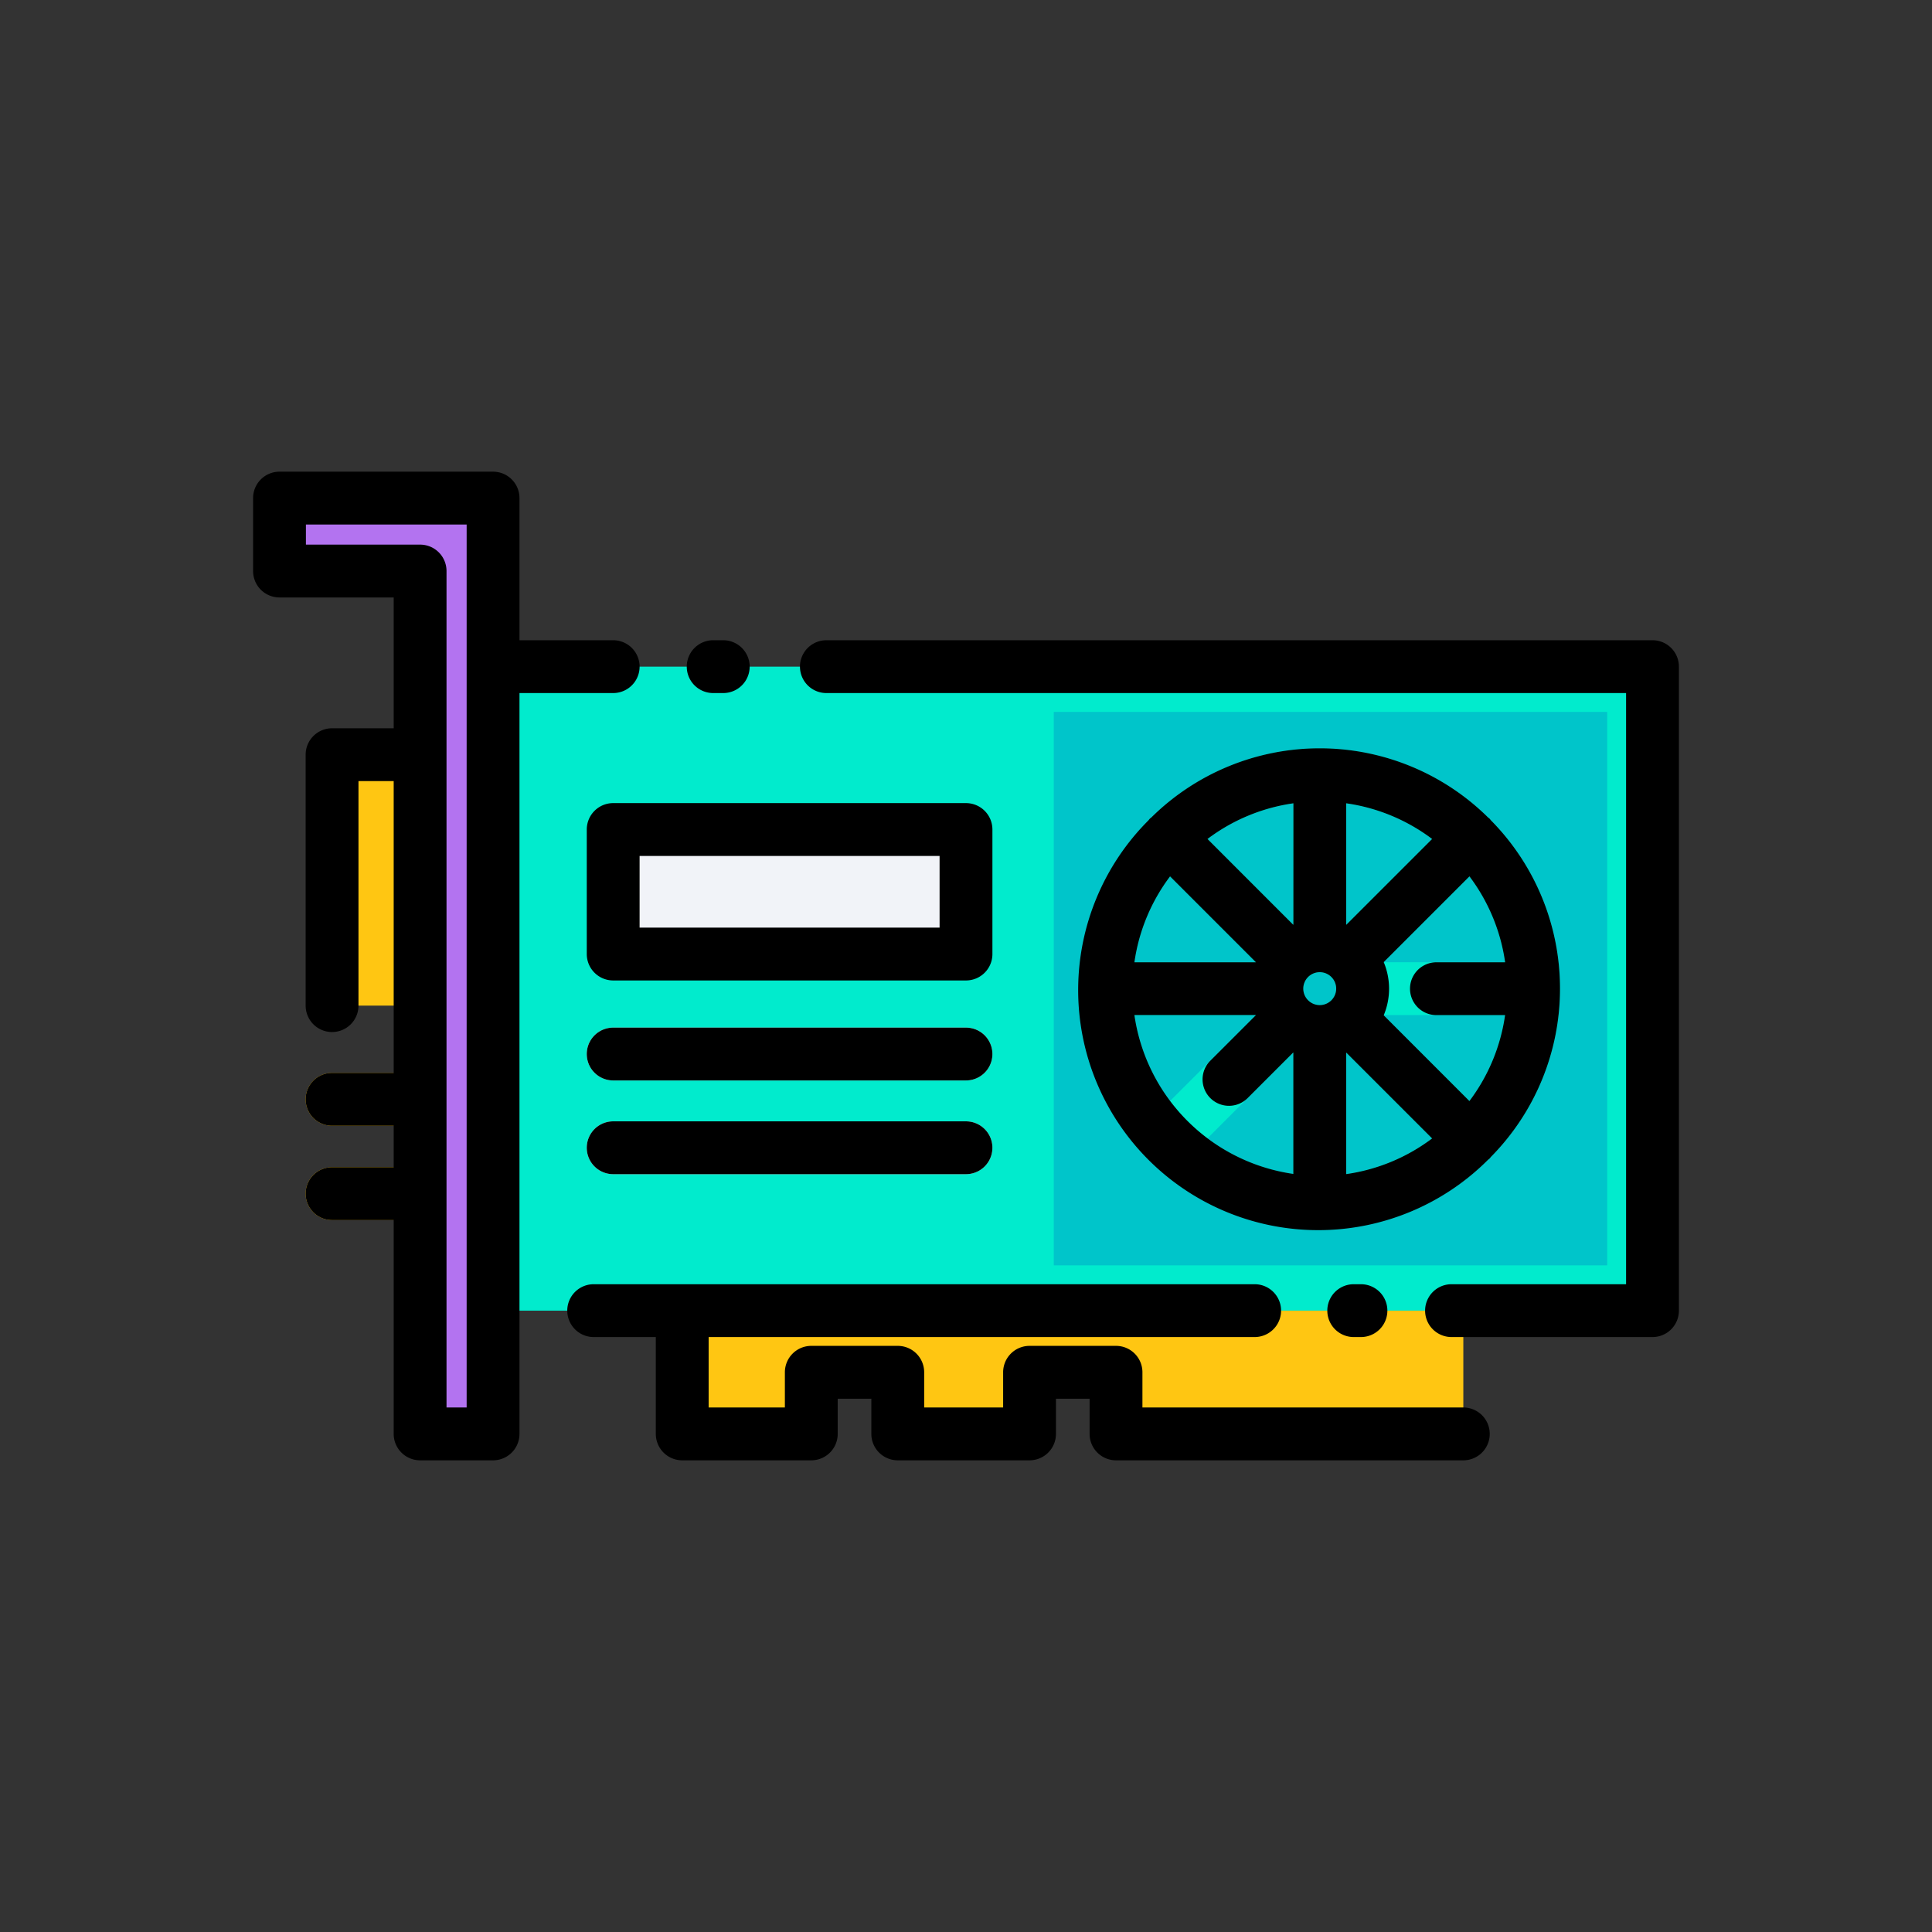 <svg height="512" viewBox="0 0 128 128" width="512" xmlns="http://www.w3.org/2000/svg">
    <rect x="0" y="0" width="128" height="128" fill="#333333" stroke="none"/>
    <g>
        <g>
            <path d="m27.833 74.583h-5.833a1.75 1.75 0 0 1 0-3.5h5.833a1.75 1.75 0 0 1 0 3.5z"
                fill="#ffc612" />
            <path d="m27.833 80.833h-5.833a1.75 1.75 0 0 1 0-3.5h5.833a1.75 1.75 0 0 1 0 3.5z"
                fill="#ffc612" />
            <path d="m32.667 44.167h76.816v42.667h-76.816z" fill="#01ebcd" />
            <path d="m69.816 47.167h36.666v36.666h-36.666z" fill="#00c5ca"
                transform="matrix(0 1 -1 0 153.649 -22.649)" />
            <path
                d="m45.199 86.833v8.167h8.551v-4.083h5.729v4.083h8.731v-4.083h5.729v4.083h23.01v-8.167z"
                fill="#ffc612" />
            <path
                d="m98.778 54.352c-.03-.035-.054-.074-.087-.107s-.072-.057-.107-.087a15.87 15.87 0 0 0 -22.3 0c-.035.03-.073.054-.106.087s-.057.071-.087.106a15.872 15.872 0 0 0 0 22.3c.03.035.054.073.087.106s.071.057.106.087a15.87 15.87 0 0 0 22.3 0c.036-.03.074-.055.108-.088s.057-.072.087-.107a15.87 15.87 0 0 0 0-22.3zm.937 9.4h-8.039v-.012l5.68-5.68a12.335 12.335 0 0 1 2.359 5.69zm-10.529-10.531a12.335 12.335 0 0 1 5.692 2.363l-5.678 5.68h-.011zm-1.75 11.189a1.09 1.09 0 1 1 -1.09 1.09 1.091 1.091 0 0 1 1.09-1.09zm-1.75-11.189v8.039h-.011l-5.675-5.676a12.332 12.332 0 0 1 5.686-2.363zm-8.166 4.837 5.68 5.68v.012h-8.042a12.334 12.334 0 0 1 2.362-5.692zm-2.362 9.192h8.042v.012l-5.68 5.68a12.334 12.334 0 0 1 -2.362-5.692zm10.517 2.486h.011v8.044a12.379 12.379 0 0 1 -5.686-2.364zm3.511 8.048v-8.044h.011l5.681 5.68a12.387 12.387 0 0 1 -5.692 2.364zm8.166-4.842-5.68-5.68v-.012h8.039a12.335 12.335 0 0 1 -2.359 5.692z"
                fill="#01ebcd" />
            <path d="m27.833 33h-9.315v4.833h9.315v57.167h4.834v-57.167-4.833z" fill="#b373f0" />
            <path d="m22 50h5.833v16.625h-5.833z" fill="#ffc612" />
            <g fill="#f1f3f8">
                <path d="m40.625 54.958h23.375v8.25h-23.375z" />
                <path d="m64 71.583h-23.375a1.75 1.75 0 0 1 0-3.5h23.375a1.75 1.75 0 0 1 0 3.5z" />
                <path d="m64 77.792h-23.375a1.75 1.75 0 0 1 0-3.5h23.375a1.75 1.75 0 0 1 0 3.5z" />
            </g>
        </g>
        <g>
            <path d="m89.688 85.083a1.75 1.75 0 0 0 0 3.5h.479a1.75 1.75 0 0 0 0-3.5z" />
            <path
                d="m109.482 42.417h-54.732a1.75 1.75 0 0 0 0 3.5h52.982v39.166h-11.565a1.75 1.75 0 0 0 0 3.5h13.315a1.749 1.749 0 0 0 1.75-1.75v-42.666a1.749 1.749 0 0 0 -1.75-1.75z" />
            <path d="m47.25 45.917h.667a1.75 1.75 0 0 0 0-3.5h-.667a1.75 1.75 0 0 0 0 3.5z" />
            <path
                d="m40.625 45.917a1.75 1.75 0 0 0 0-3.5h-6.208v-9.417a1.75 1.75 0 0 0 -1.75-1.75h-14.149a1.749 1.749 0 0 0 -1.75 1.75v4.833a1.749 1.749 0 0 0 1.75 1.75h7.565v8.667h-4.083a1.75 1.75 0 0 0 -1.75 1.75v16.625a1.75 1.75 0 0 0 3.5 0v-14.875h2.333v19.333h-4.083a1.75 1.75 0 0 0 0 3.5h4.083v2.75h-4.083a1.75 1.75 0 0 0 0 3.5h4.083v14.167a1.75 1.75 0 0 0 1.75 1.75h4.834a1.75 1.75 0 0 0 1.75-1.75v-49.083zm-9.708 47.333h-1.334v-55.417a1.749 1.749 0 0 0 -1.75-1.75h-7.565v-1.333h10.649z" />
            <path
                d="m96.949 93.25h-21.26v-2.333a1.75 1.75 0 0 0 -1.75-1.75h-5.729a1.75 1.75 0 0 0 -1.75 1.75v2.333h-5.231v-2.333a1.75 1.75 0 0 0 -1.75-1.75h-5.729a1.75 1.75 0 0 0 -1.75 1.75v2.333h-5.051v-4.667h36.176a1.75 1.75 0 0 0 0-3.5h-43.792a1.75 1.75 0 0 0 0 3.5h4.116v6.417a1.75 1.75 0 0 0 1.75 1.75h8.551a1.75 1.75 0 0 0 1.75-1.75v-2.333h2.229v2.333a1.75 1.75 0 0 0 1.75 1.75h8.731a1.75 1.75 0 0 0 1.75-1.75v-2.333h2.229v2.333a1.75 1.75 0 0 0 1.75 1.75h23.01a1.75 1.75 0 1 0 0-3.5z" />
            <path
                d="m98.691 76.755c.033-.033.057-.072.087-.107a15.87 15.87 0 0 0 0-22.3c-.03-.035-.054-.074-.087-.107s-.072-.057-.107-.087a15.87 15.87 0 0 0 -22.3 0c-.035.03-.073.054-.106.087s-.057.071-.087.106a15.9 15.9 0 0 0 22.492 22.496c.036-.03.074-.055.108-.088zm-23.533-13a12.334 12.334 0 0 1 2.362-5.692l5.68 5.68v.012zm11.188 1.745a1.09 1.09 0 1 1 1.09 1.09 1.091 1.091 0 0 1 -1.09-1.09zm2.854-4.236h-.011v-8.043a12.335 12.335 0 0 1 5.692 2.363zm-3.511 0h-.011l-5.678-5.68a12.332 12.332 0 0 1 5.691-2.363zm3.5 8.48h.011l5.681 5.68a12.335 12.335 0 0 1 -5.692 2.363zm2.486-2.478a4.562 4.562 0 0 0 0-3.524l5.68-5.68a12.335 12.335 0 0 1 2.363 5.692h-4.551a1.75 1.75 0 0 0 0 3.5h4.548a12.335 12.335 0 0 1 -2.363 5.692zm-16.517-.016h8.042v.012l-3.014 3.013a1.75 1.75 0 1 0 2.475 2.475l3.014-3.014h.011v8.039a12.424 12.424 0 0 1 -10.528-10.525z" />
            <path
                d="m65.75 54.958a1.75 1.75 0 0 0 -1.75-1.75h-23.375a1.75 1.75 0 0 0 -1.75 1.75v8.25a1.75 1.75 0 0 0 1.75 1.75h23.375a1.75 1.75 0 0 0 1.75-1.75zm-3.5 6.5h-19.875v-4.75h19.875z" />
            <path d="m64 68.083h-23.375a1.75 1.75 0 0 0 0 3.5h23.375a1.75 1.75 0 0 0 0-3.5z" />
            <path d="m64 74.292h-23.375a1.75 1.75 0 0 0 0 3.5h23.375a1.75 1.75 0 0 0 0-3.5z" />
        </g>
    </g>
</svg>